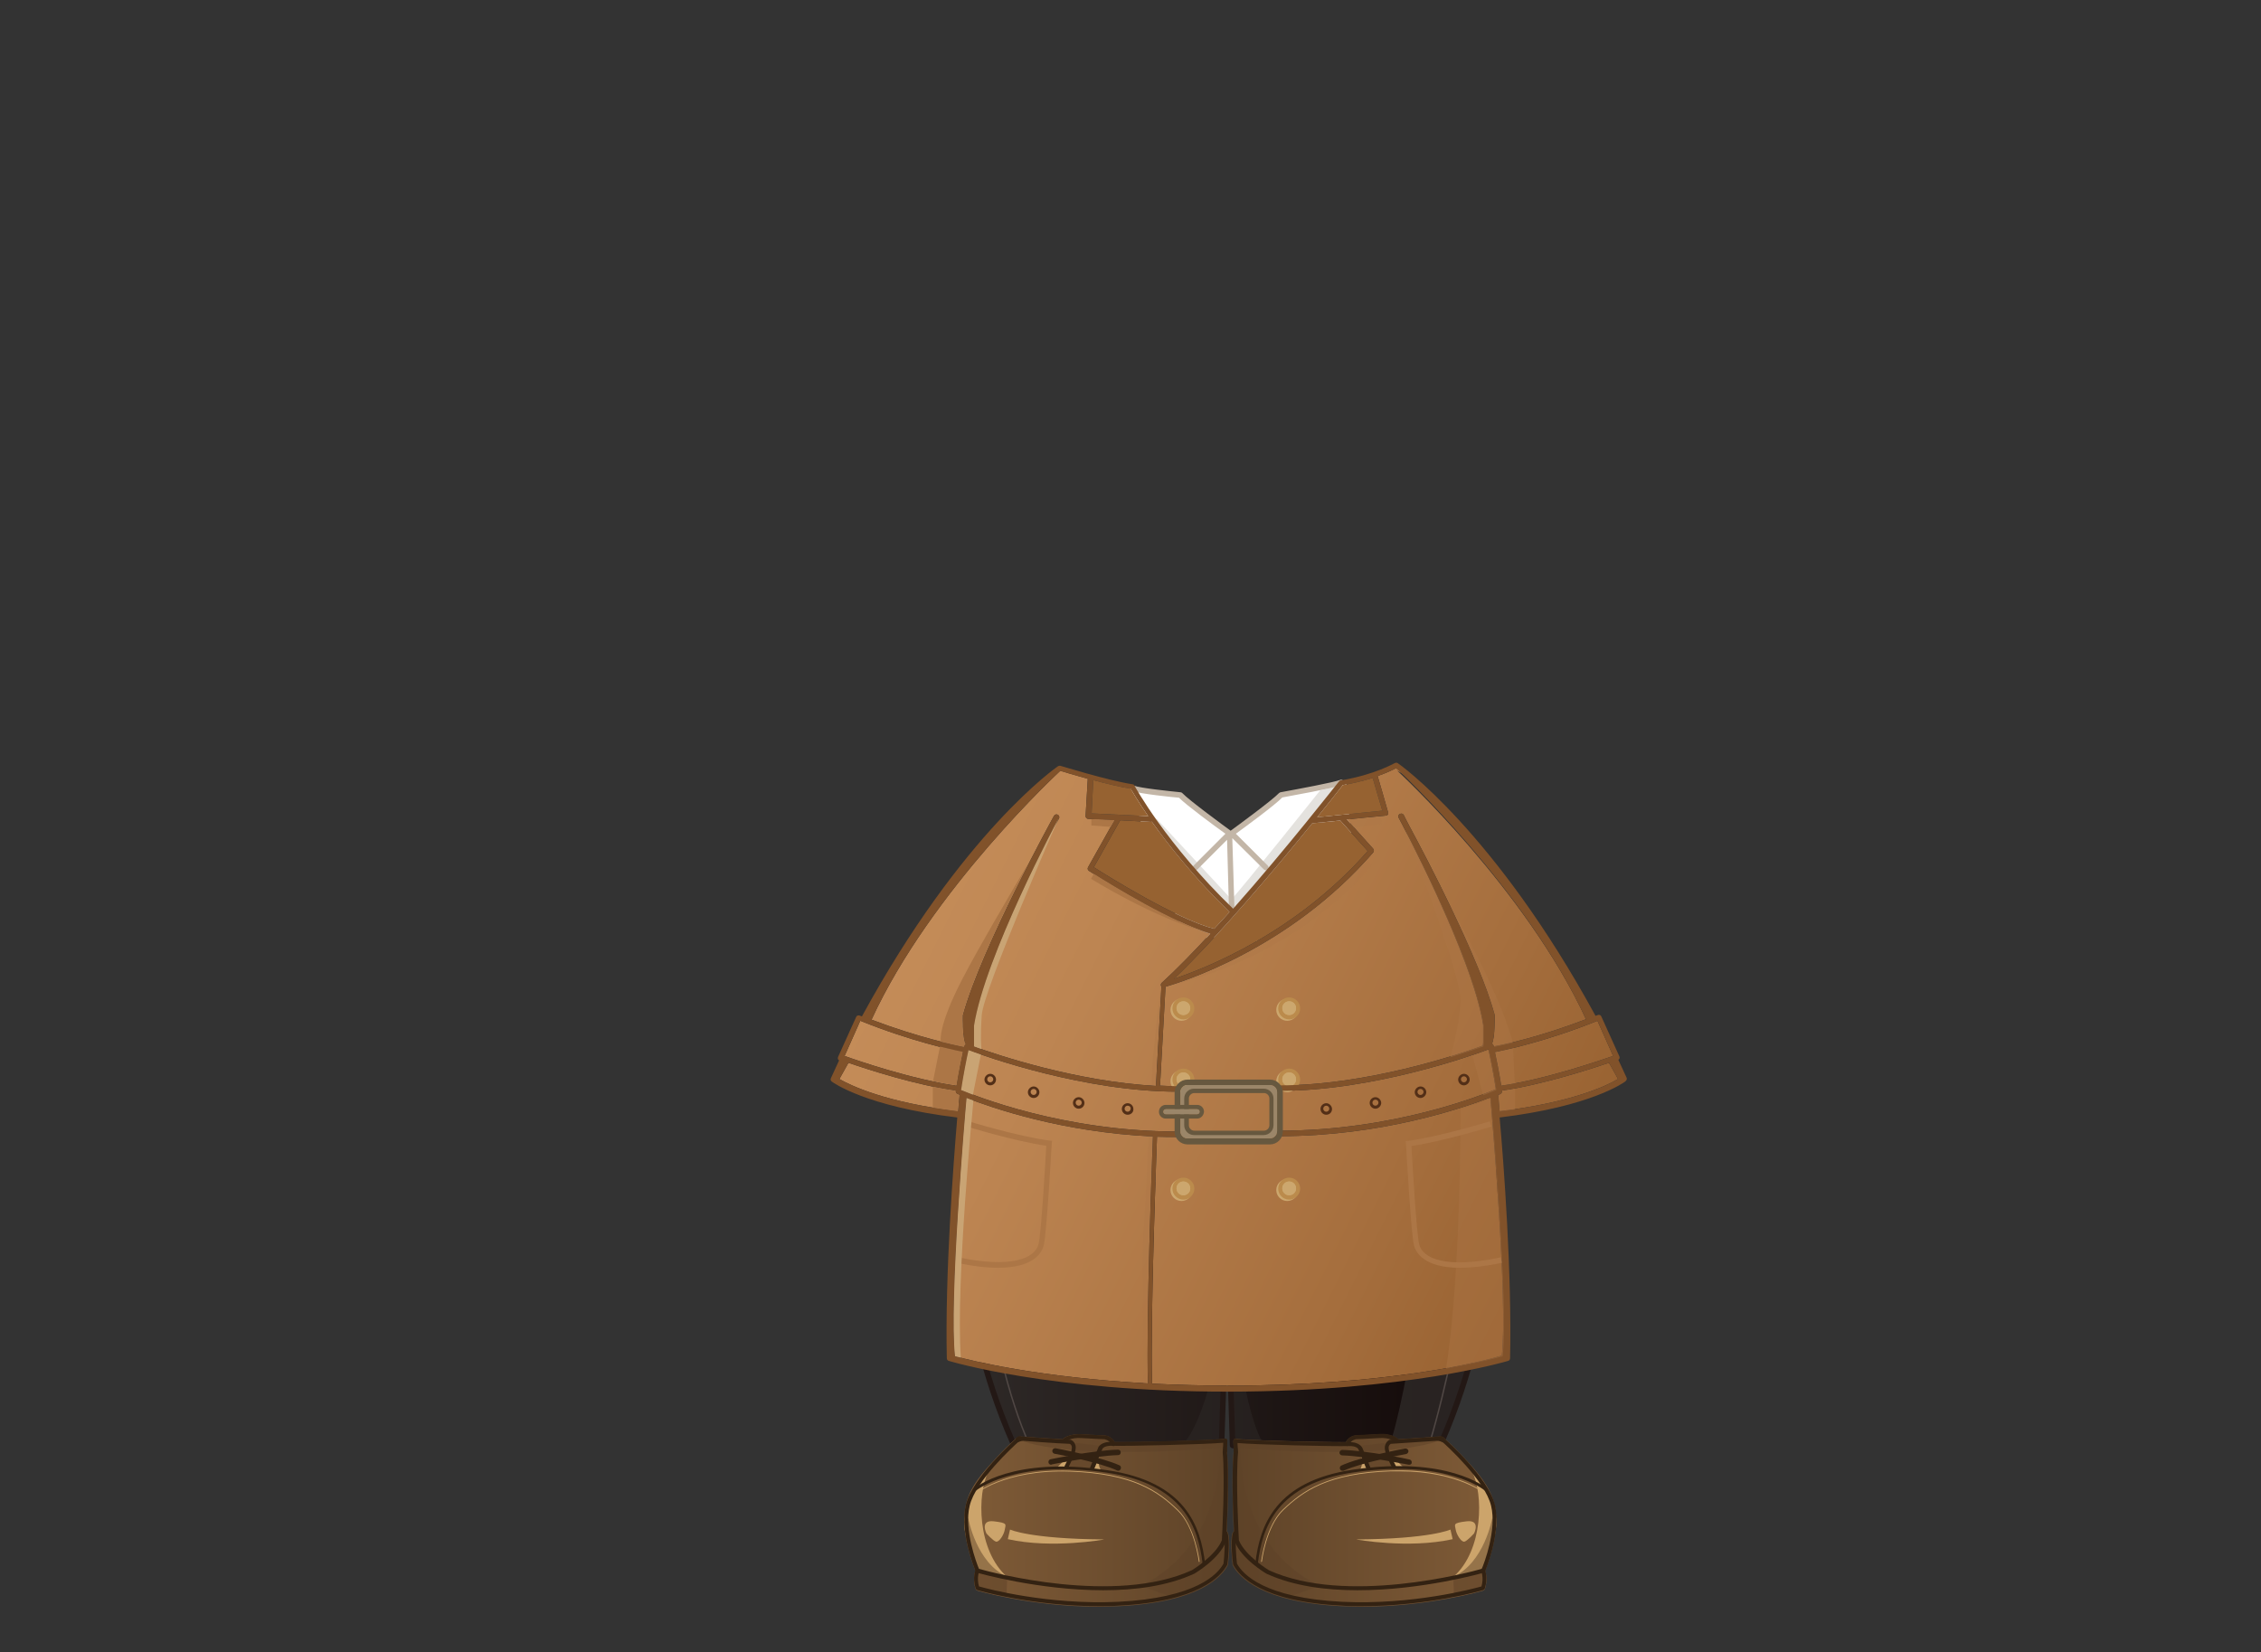 <?xml version="1.0" encoding="utf-8"?>
<!-- Generator: Adobe Illustrator 21.0.0, SVG Export Plug-In . SVG Version: 6.00 Build 0)  -->
<svg version="1.1" id="圖層_1" xmlns="http://www.w3.org/2000/svg" xmlns:xlink="http://www.w3.org/1999/xlink" x="0px" y="0px"
	 viewBox="0 0 822.9 601.4" style="enable-background:new 0 0 822.9 601.4;" xml:space="preserve">
<rect x="0" y="0" width="822.9" height="601.4" fill="#333333" stroke="none"/>
<style type="text/css">
	.st0{fill:url(#SVGID_1_);}
	.st1{fill:#E1BE3F;}
	.st2{fill:#AB6C21;}
	.st3{opacity:0.6;fill:#E1BE3F;enable-background:new    ;}
	.st4{fill:url(#SVGID_2_);}
	.st5{fill:url(#SVGID_3_);}
	.st6{opacity:0.8;fill:#2F2A28;}
	.st7{fill:none;stroke:#504744;stroke-width:0.516;stroke-miterlimit:10;}
	.st8{opacity:0.5;fill:#2F2A28;}
	.st9{fill:#231815;}
	.st10{fill:url(#SVGID_4_);}
	.st11{opacity:0.5;fill:#5E4328;}
	.st12{fill:#CCA46B;}
	.st13{fill:#332212;}
	.st14{fill:url(#SVGID_5_);}
	.st15{fill:#FFFFFF;}
	.st16{fill:#E4E2DE;}
	.st17{fill:#C3B6A7;}
	.st18{fill:url(#SVGID_6_);}
	.st19{fill:#CCA76E;}
	.st20{fill:url(#SVGID_7_);}
	.st21{fill:#966231;}
	.st22{fill:url(#SVGID_8_);}
	.st23{fill:url(#SVGID_9_);}
	.st24{fill:url(#SVGID_10_);}
	.st25{fill:url(#SVGID_11_);}
	.st26{fill:url(#SVGID_12_);}
	.st27{fill:#BB8B4C;}
	.st28{fill:#532F17;}
	.st29{fill:#81522A;}
	.st30{fill:#67583F;}
	.st31{fill:#9B8669;}
	.st32{opacity:0.4;fill:#AC7646;}
	.st33{opacity:0.3;}
	.st34{fill:#AC7646;}
	.st35{opacity:0.3;fill:#AC7646;}
	.st36{opacity:0.4;}
	.st37{fill:#C9A474;}
</style>
<g>
	<g>
		<linearGradient id="SVGID_1_" gradientUnits="userSpaceOnUse" x1="348.901" y1="476.063" x2="544.529" y2="476.063">
			<stop  offset="0" style="stop-color:#2F2A28"/>
			<stop  offset="1" style="stop-color:#110706"/>
		</linearGradient>
		<path class="st0" d="M348.9,423.8c0,0-0.3,64,19.7,101.3c0,0,42.4,6.5,76,0.9l2-59.4l2.4,59.1c0,0,47.4,5.6,75.6-0.7
			c0,0,23-55.3,19.6-98.6l-122.9,4l-30.9-2.1L348.9,423.8z"/>
		<path class="st6" d="M544,426.6l0.4-2c0,0-7.5,0-19.5,0l-2.3,7.4c0,0-10.1,77.8-17.5,95.7c10.4-1,9-0.1,19.6-2.5
			c19.9-42,19.6-98.6,19.6-98.6L544,426.6z"/>
		<path class="st7" d="M538.4,428.6c0,0-4.9,52.5-18.2,97.2"/>
		<path class="st7" d="M355.1,428.6c0,0,2.8,60.4,19.8,97.9"/>
		<path class="st8" d="M427.9,528.3c0,0,13.8-6.2,18.7-65.1c0,0,6.4,59.1,15.1,64.3l-12.7-1.5l-1.8-53.5l-2.5,52.7L427.9,528.3z"/>
		<path class="st8" d="M440.2,443.6l1.8,15.6l5.2,4.6c0,0-4.3-16.8-4-20.2H440.2z"/>
		<path class="st8" d="M453.5,443l-1.8,15.6l-5.2,4.6c0,0,4.3-16.8,4-20.2H453.5z"/>
		<path class="st9" d="M482.6,529.3c-10.4,0-22.1-0.6-34.1-2.1c-0.5-0.1-0.9-0.5-0.9-1l-1-31.7l-1,31.7c0,0.5-0.4,1-0.9,1
			c-40.4,5.3-75.9-0.9-76.3-1c-0.3-0.1-0.6-0.3-0.7-0.6c-22.2-50.4-19.5-98.9-19.5-99.4c0-0.6,0.5-1,1.1-1c0.6,0,1,0.5,0.9,1.1
			c0,0.5-2.6,48.1,19.1,97.8c4.5,0.7,37.3,5.7,74.3,1l2-62c0-0.6,0.5-1,1-1s1,0.5,1,1l2,62c37.1,4.7,69.9-0.2,74.3-1
			c21.7-49.7,19.1-97.4,19.1-97.8c0-0.6,0.4-1.1,0.9-1.1c0.5,0,1,0.4,1.1,1c0,0.5,2.7,49-19.5,99.4c-0.1,0.3-0.4,0.5-0.7,0.6
			C524.5,526.2,507,529.3,482.6,529.3z M524.6,525.1L524.6,525.1L524.6,525.1z"/>
	</g>
	<g>
		<g>
			<linearGradient id="SVGID_2_" gradientUnits="userSpaceOnUse" x1="350.918" y1="553.402" x2="447.386" y2="553.402">
				<stop  offset="0" style="stop-color:#7F5B37"/>
				<stop  offset="1" style="stop-color:#5E4328"/>
			</linearGradient>
			<path class="st4" d="M446.9,557.9c-0.1-0.2-0.2-0.4-0.4-0.4c0.3-6.7,0.9-21.7,0-29.5l0.1-3.5c0-0.2-0.1-0.5-0.3-0.6
				c-0.2-0.1-0.4-0.2-0.7-0.1c-2.2,0.6-32.7,1.4-40,1.2c-1.2-2.2-3.6-2.4-3.7-2.4c0,0-3.5-0.1-8.2-0.4c-4.7-0.3-6.7,1.5-7,1.8
				c-4.9-0.3-13.5-0.9-15.2-1l0,0c-0.1,0-0.2,0-0.3,0c-1,0.1-1.6,0.8-1.6,0.8c-2.5,2.2-4.9,4.6-7.1,7c-4.6,5-9.5,10.2-11,17.1
				c-2.2,9.4,2.7,21.8,3.5,23.9c-0.3,0.9-1,3.3,0.1,6.7c0.1,0.2,0.3,0.4,0.5,0.5c0.2,0.1,20,5.9,44.5,5.9c2.3,0,4.7-0.1,7.1-0.2
				c29.4-1.4,37.5-10.8,39.6-14.8c0-0.1,0.1-0.2,0.1-0.3C447,569.2,448,561,446.9,557.9z"/>
			<path class="st11" d="M446.4,557.5c0.3-6.7,0.9-21.7,0-29.5l0.1-3.5c0-0.2-0.1-0.5-0.3-0.6c-0.2-0.1-0.4-0.2-0.7-0.1
				c-0.1,0-0.3,0.1-0.6,0.1l-0.2,1.7l-0.8-0.7c0,0,3.2,36.6-28.6,52.4l12.3,4.5c13.1-3.5,17.6-9,19.1-11.9c0-0.1,0.1-0.2,0.1-0.3
				c0-0.3,1.1-8.5,0-11.6C446.8,557.7,446.6,557.6,446.4,557.5z"/>
			<path class="st11" d="M445.6,527l0.2-3.3c0,0-0.1,0-0.1,0c-2.2,0.6-32.7,1.4-40,1.2c-1.2-2.2-3.6-2.4-3.7-2.4
				c0,0-3.5-0.1-8.2-0.4c-4.7-0.3-6.7,1.5-7,1.8c-4.9-0.3-13.5-0.9-15.2-1l0,0c-0.1,0-0.2,0-0.3,0h0c0,0,0,0,0,0
				c-0.7,0-1.2,0.4-1.4,0.7l0.1,0C369.9,523.6,381.8,531.9,445.6,527z"/>
			<path class="st12" d="M359.8,535.5c-3.5,3.4-7.5,11.7-8.6,16.1c-1.5,6.6,3.4,15.5,5,20.2l10.4,2.3
				C355.6,564.4,355.5,543.8,359.8,535.5z"/>
			<path class="st12" d="M359,558.2c0,0-2.5-5,2.7-4.4s4.3,1.1,4,3c-0.3,1.9-2.1,4.7-3.2,4.4C361.4,560.9,359,558.2,359,558.2z"/>
			<path class="st12" d="M367.6,556.8c0,0,7.1,3.4,34.3,3.6c0,0-18.9,3.5-35.1-0.1L367.6,556.8z"/>
			<path class="st11" d="M366.6,574c-11.3-5-14.2-21.3-14.2-21.3l-1.2,1l-0.3,0.4c0.2,7.9,3.4,16,4.1,17.6c-0.3,0.9-1,3.3,0.1,6.7
				c0.1,0.2,0.3,0.4,0.5,0.5c0.1,0,4.1,1.2,10.7,2.5L366.6,574z"/>
			<path class="st12" d="M436.4,568.6c-0.1,0-0.1-0.1-0.1-0.1c0-0.1-1.5-12.8-7.8-18.7c-7-6.7-15.9-13.3-39.2-14.1
				c-24-0.8-34.6,8.5-34.7,8.6c-0.1,0.1-0.2,0-0.2,0c-0.1-0.1-0.1-0.2,0-0.2c0.1-0.1,10.8-9.5,34.9-8.7c23.4,0.8,32.3,7.4,39.4,14.2
				c6.3,6,7.9,18.8,7.9,18.9C436.6,568.5,436.5,568.6,436.4,568.6C436.4,568.6,436.4,568.6,436.4,568.6z"/>
			<path class="st12" d="M400.6,527.2c0,0-1.9,6.7,0.5,8.2l-3.6-0.7L400.6,527.2z"/>
			<path class="st12" d="M390.7,526.5l-2.8,7.9h-3.5C384.5,534.5,390.2,529.2,390.7,526.5z"/>
			<polygon class="st11" points="391.7,525.3 400.9,526.3 397.5,534.7 387.9,534.5 			"/>
			<path class="st13" d="M400.1,584.7c-24.5,0-44.3-5.8-44.5-5.9c-0.2-0.1-0.4-0.3-0.5-0.5c-1.3-4.2,0-6.9,0-7
				c0.2-0.4,0.6-0.5,1-0.3c0.4,0.2,0.5,0.6,0.3,1c0,0-1,2.2-0.1,5.5c3.2,0.9,25.2,6.8,50.7,5.6c28.3-1.4,36.2-10,38.3-13.9
				c0.3-2.4,0.8-8.5,0-10.8c-0.1-0.4,0.1-0.8,0.4-1c0.4-0.1,0.8,0.1,1,0.4c1.1,3.1,0.1,11.3,0,11.6c0,0.1,0,0.2-0.1,0.3
				c-2.1,4-10.3,13.4-39.6,14.8C404.8,584.7,402.4,584.7,400.1,584.7z"/>
			<path class="st13" d="M388.1,534.7c-0.1,0-0.2,0-0.3-0.1c-0.4-0.2-0.5-0.6-0.3-1c0.7-1.3,2.5-5,2.6-6.4c0.1-1.1-0.5-1.5-0.8-1.6
				c-3.8-0.1-17.5-1.1-18.1-1.2c-0.4,0-0.7-0.4-0.7-0.8c0-0.4,0.4-0.7,0.8-0.7c0.1,0,14.7,1.1,18.2,1.2c0.1,0,0.2,0,0.2,0
				c0.7,0.3,2,1.3,1.8,3.2c-0.1,2-2.5,6.5-2.7,7C388.6,534.6,388.3,534.7,388.1,534.7z"/>
			<path class="st13" d="M397.5,535.2c-0.1,0-0.2,0-0.3-0.1c-0.4-0.2-0.6-0.6-0.4-1l2.9-7.1c0-0.1,0.9-2.3,5.1-2.1
				c5.2,0.2,38.6-0.6,40.9-1.2c0.2-0.1,0.5,0,0.7,0.1c0.2,0.1,0.3,0.4,0.3,0.6l-0.1,3.9c0,0.4-0.3,0.7-0.8,0.7
				c-0.4,0-0.7-0.4-0.7-0.8l0.1-3c-6.2,0.6-36.2,1.3-40.4,1.1c-3-0.1-3.6,1.1-3.6,1.2l-2.9,7.1C398.1,535,397.8,535.2,397.5,535.2z"
				/>
			<path class="st13" d="M438.2,569.6c-0.2,0-0.5-0.2-0.5-0.4c-1.6-13.2-7-29-34.8-33.1c-33.9-5-47.6,6.5-47.8,6.6
				c-0.2,0.2-0.5,0.2-0.7,0c-0.2-0.2-0.2-0.5,0-0.7c0.6-0.5,14.2-12,48.6-6.8c28.5,4.2,34,20.4,35.6,34
				C438.7,569.3,438.5,569.6,438.2,569.6C438.2,569.6,438.2,569.6,438.2,569.6z"/>
			<path class="st13" d="M446.3,526.4c-0.1-0.4-0.4-0.7-0.9-0.6l-0.4,2.9c0.9,9.8-0.2,30.2-0.3,32c-2.3,5.7-10.9,10.9-10.9,10.9
				c-28,12.8-73.1,0.8-77.5-0.5c-0.9-2.1-5.5-14.2-3.4-22.9c2.1-9.2,16.3-22,17.6-23.2c0.4-0.2,0.8-0.3,1.2-0.4l0.3-1l-2.1,0.1
				c-0.1,0-0.2,0.1-0.2,0.1c-0.6,0.6-15.8,14.1-18.2,24.1c-2.3,10,3.4,23.6,3.6,24.2c0.1,0.2,0.3,0.4,0.5,0.4
				c0.3,0.1,22.4,6.4,45.9,6.4c11.5,0,23.3-1.5,33.1-6c0.4-0.2,9.3-5.5,11.6-11.8c0-0.1,0-0.1,0-0.2
				C446.3,559.8,447.7,535.4,446.3,526.4z"/>
			<path class="st13" d="M369.6,523.7c0,0,0.6-0.9,1.8-0.9l1.2,0.9l-0.2,0.7c0,0-1.3,0-2.6,1l0-1L369.6,523.7z"/>
			<path class="st13" d="M405.2,526.4c-0.3,0-0.6-0.2-0.7-0.5c-0.8-1.8-2.6-2-2.6-2l0,0c0,0-3.5-0.1-8.2-0.4
				c-4.3-0.3-5.8,1.3-5.8,1.4c-0.3,0.3-0.7,0.3-1.1,0.1c-0.3-0.3-0.3-0.7-0.1-1c0.1-0.1,2-2.2,7.1-1.9c4.7,0.3,8.2,0.4,8.2,0.4
				c0.1,0,2.8,0.2,3.9,2.9c0.2,0.4,0,0.8-0.4,1C405.4,526.4,405.3,526.4,405.2,526.4z"/>
			<path class="st13" d="M407,535.4c-0.1,0-0.3,0-0.4-0.1c-6.4-3-22.6-6.1-22.8-6.1c-0.5-0.1-0.9-0.6-0.8-1.2
				c0.1-0.5,0.6-0.9,1.2-0.8c0.7,0.1,16.6,3.2,23.2,6.2c0.5,0.2,0.7,0.8,0.5,1.3C407.7,535.2,407.3,535.4,407,535.4z"/>
			<path class="st13" d="M382.6,533.2c-0.5,0-0.9-0.3-1-0.8c-0.1-0.5,0.2-1.1,0.8-1.2c0.6-0.1,15.2-3.2,24.5-3.5c0,0,0,0,0,0
				c0.5,0,1,0.4,1,1c0,0.6-0.4,1-1,1c-9.1,0.3-24,3.4-24.2,3.4C382.7,533.2,382.7,533.2,382.6,533.2z"/>
		</g>
		<g>
			
				<linearGradient id="SVGID_3_" gradientUnits="userSpaceOnUse" x1="1864.505" y1="553.402" x2="1960.973" y2="553.402" gradientTransform="matrix(-1 0 0 1 2409.102 0)">
				<stop  offset="0" style="stop-color:#7F5B37"/>
				<stop  offset="1" style="stop-color:#5E4328"/>
			</linearGradient>
			<path class="st5" d="M448.6,569.6c0,0.1,0,0.2,0.1,0.3c2.1,4,10.3,13.4,39.6,14.8c2.4,0.1,4.8,0.2,7.1,0.2
				c24.5,0,44.3-5.8,44.5-5.9c0.2-0.1,0.4-0.3,0.5-0.5c1.1-3.4,0.4-5.8,0.1-6.7c0.9-2.1,5.7-14.5,3.5-23.9
				c-1.6-6.8-6.4-12.1-11-17.1c-2.3-2.4-4.6-4.8-7.1-7c0,0-0.5-0.8-1.6-0.8c-0.1,0-0.2,0-0.3,0l0,0c-1.7,0.1-10.3,0.7-15.2,1
				c-0.3-0.4-2.3-2.1-7-1.8c-4.7,0.3-8.2,0.4-8.2,0.4c-0.1,0-2.5,0.2-3.7,2.4c-7.3,0.1-37.9-0.7-40-1.2c-0.2-0.1-0.5,0-0.7,0.1
				c-0.2,0.1-0.3,0.4-0.3,0.6l0.1,3.5c-0.8,7.8-0.3,22.8,0,29.5c-0.2,0.1-0.3,0.2-0.4,0.4C447.5,561,448.6,569.2,448.6,569.6z"/>
			<path class="st11" d="M449.1,557.5c-0.3-6.7-0.9-21.7,0-29.5l-0.1-3.5c0-0.2,0.1-0.5,0.3-0.6c0.2-0.1,0.4-0.2,0.7-0.1
				c0.1,0,0.3,0.1,0.6,0.1l0.2,1.7l0.8-0.7c0,0-3.2,36.6,28.6,52.4l-12.3,4.5c-13.1-3.5-17.6-9-19.1-11.9c0-0.1-0.1-0.2-0.1-0.3
				c0-0.3-1.1-8.5,0-11.6C448.7,557.7,448.9,557.6,449.1,557.5z"/>
			<path class="st11" d="M449.9,527l-0.2-3.3c0,0,0.1,0,0.1,0c2.2,0.6,32.7,1.4,40,1.2c1.2-2.2,3.6-2.4,3.7-2.4c0,0,3.5-0.1,8.2-0.4
				c4.7-0.3,6.7,1.5,7,1.8c4.9-0.3,13.5-0.9,15.2-1l0,0c0.1,0,0.2,0,0.3,0h0c0,0,0,0,0,0c0.7,0,1.2,0.4,1.4,0.7l-0.1,0
				C525.7,523.6,513.7,531.9,449.9,527z"/>
			<path class="st12" d="M535.7,535.5c3.5,3.4,7.5,11.7,8.6,16.1c1.5,6.6-3.4,15.5-5,20.2l-10.4,2.3
				C539.9,564.4,540,543.8,535.7,535.5z"/>
			<path class="st12" d="M536.5,558.2c0,0,2.5-5-2.7-4.4s-4.3,1.1-4,3c0.3,1.9,2.1,4.7,3.2,4.4C534.1,560.9,536.5,558.2,536.5,558.2
				z"/>
			<path class="st12" d="M527.9,556.8c0,0-7.1,3.4-34.3,3.6c0,0,18.9,3.5,35.1-0.1L527.9,556.8z"/>
			<path class="st11" d="M528.9,574c11.3-5,14.2-21.3,14.2-21.3l1.2,1l0.3,0.4c-0.2,7.9-3.4,16-4.1,17.6c0.3,0.9,1,3.3-0.1,6.7
				c-0.1,0.2-0.3,0.4-0.5,0.5c-0.1,0-4.1,1.2-10.7,2.5L528.9,574z"/>
			<path class="st12" d="M459.1,568.6C459.1,568.6,459.1,568.6,459.1,568.6c-0.1,0-0.2-0.1-0.1-0.2c0-0.1,1.6-12.9,7.9-18.9
				c7.1-6.7,16-13.4,39.4-14.2c24.1-0.8,34.8,8.6,34.9,8.7c0.1,0.1,0.1,0.2,0,0.2c-0.1,0.1-0.2,0.1-0.2,0c-0.1-0.1-9.9-8.6-31.8-8.6
				c-0.9,0-1.9,0-2.9,0c-23.3,0.8-32.1,7.4-39.2,14.1c-6.3,6-7.8,18.6-7.8,18.7C459.2,568.5,459.2,568.6,459.1,568.6z"/>
			<path class="st12" d="M495,527.2c0,0,1.9,6.7-0.5,8.2l3.6-0.7L495,527.2z"/>
			<path class="st12" d="M504.8,526.5l2.8,7.9h3.5C511.1,534.5,505.3,529.2,504.8,526.5z"/>
			<polygon class="st11" points="503.9,525.3 494.6,526.3 498,534.7 507.6,534.5 			"/>
			<path class="st13" d="M495.4,584.7c24.5,0,44.3-5.8,44.5-5.9c0.2-0.1,0.4-0.3,0.5-0.5c1.3-4.2,0-6.9,0-7c-0.2-0.4-0.6-0.5-1-0.3
				c-0.4,0.2-0.5,0.6-0.3,1c0,0,1,2.2,0.1,5.5c-3.2,0.9-25.2,6.8-50.7,5.6c-28.3-1.4-36.2-10-38.3-13.9c-0.3-2.4-0.8-8.5,0-10.8
				c0.1-0.4-0.1-0.8-0.4-1c-0.4-0.1-0.8,0.1-1,0.4c-1.1,3.1-0.1,11.3,0,11.6c0,0.1,0,0.2,0.1,0.3c2.1,4,10.3,13.4,39.6,14.8
				C490.7,584.7,493.1,584.7,495.4,584.7z"/>
			<path class="st13" d="M507.4,534.7c-0.3,0-0.5-0.1-0.7-0.4c-0.3-0.5-2.6-5-2.7-7c-0.1-1.9,1.1-2.9,1.8-3.2c0.1,0,0.2,0,0.2,0
				c3.5-0.1,18.1-1.2,18.2-1.2c0.4,0,0.8,0.3,0.8,0.7c0,0.4-0.3,0.8-0.7,0.8c-0.6,0-14.4,1-18.1,1.2c-0.2,0.1-0.9,0.6-0.8,1.6
				c0.1,1.4,1.9,5.1,2.6,6.4c0.2,0.4,0,0.8-0.3,1C507.7,534.7,507.6,534.7,507.4,534.7z"/>
			<path class="st13" d="M498,535.2c-0.3,0-0.6-0.2-0.7-0.5l-2.9-7.1c0-0.1-0.6-1.3-3.6-1.2c-4.2,0.2-34.1-0.5-40.4-1.1l0.1,3
				c0,0.4-0.3,0.8-0.7,0.8c-0.4,0-0.8-0.3-0.8-0.7l-0.1-3.9c0-0.2,0.1-0.5,0.3-0.6c0.2-0.1,0.4-0.2,0.7-0.1
				c2.3,0.6,35.7,1.4,40.9,1.2c4.2-0.2,5,2.1,5.1,2.2l2.9,7.1c0.2,0.4,0,0.8-0.4,1C498.2,535.2,498.1,535.2,498,535.2z"/>
			<path class="st13" d="M457.4,569.6C457.3,569.6,457.3,569.6,457.4,569.6c-0.3,0-0.5-0.3-0.5-0.6c1.6-13.6,7.2-29.8,35.6-34
				c34.3-5.1,48,6.4,48.6,6.8c0.2,0.2,0.2,0.5,0,0.7c-0.2,0.2-0.5,0.2-0.7,0.1c-0.1-0.1-13.9-11.6-47.8-6.6
				c-27.8,4.1-33.2,19.9-34.8,33.1C457.8,569.4,457.6,569.6,457.4,569.6z"/>
			<path class="st13" d="M449.3,526.4c0.1-0.4,0.4-0.7,0.9-0.6l0.4,2.9c-0.9,9.8,0.2,30.2,0.3,32c2.3,5.7,10.9,10.9,10.9,10.9
				c28,12.8,73.1,0.8,77.5-0.5c0.9-2.1,5.5-14.2,3.4-22.9c-2.1-9.2-16.3-22-17.6-23.2c-0.4-0.2-0.8-0.3-1.2-0.4l-0.3-1l2.1,0.1
				c0.1,0,0.2,0.1,0.2,0.1c0.6,0.6,15.8,14.1,18.2,24.1c2.3,10-3.4,23.6-3.6,24.2c-0.1,0.2-0.3,0.4-0.5,0.4
				c-0.3,0.1-22.4,6.4-45.9,6.4c-11.5,0-23.3-1.5-33.1-6c-0.4-0.2-9.3-5.5-11.6-11.8c0-0.1,0-0.1,0-0.2
				C449.2,559.8,447.8,535.4,449.3,526.4z"/>
			<path class="st13" d="M525.9,523.7c0,0-0.6-0.9-1.8-0.9l-1.2,0.9l0.2,0.7c0,0,1.3,0,2.6,1l0-1L525.9,523.7z"/>
			<path class="st13" d="M490.4,526.4c-0.1,0-0.2,0-0.3-0.1c-0.4-0.2-0.6-0.6-0.4-1c1.1-2.7,3.8-2.9,3.9-2.9c0.1,0,3.5-0.1,8.2-0.4
				c5.1-0.4,7,1.8,7.1,1.9c0.3,0.3,0.2,0.8-0.1,1.1c-0.3,0.3-0.8,0.2-1.1-0.1c0,0-1.6-1.7-5.8-1.4c-4.7,0.3-8.2,0.4-8.3,0.4
				c0,0-1.8,0.2-2.6,2C490.9,526.3,490.7,526.4,490.4,526.4z"/>
			<path class="st13" d="M488.6,535.4c-0.4,0-0.7-0.2-0.9-0.6c-0.2-0.5,0-1.1,0.5-1.3c6.6-3.1,22.6-6.1,23.2-6.2
				c0.5-0.1,1.1,0.3,1.2,0.8c0.1,0.5-0.3,1.1-0.8,1.2c-0.2,0-16.4,3.1-22.8,6.1C488.8,535.4,488.7,535.4,488.6,535.4z"/>
			<path class="st13" d="M512.9,533.2c-0.1,0-0.1,0-0.2,0c-0.2,0-15.1-3.1-24.2-3.4c-0.6,0-1-0.5-1-1c0-0.5,0.5-1,1-1c0,0,0,0,0,0
				c9.3,0.3,23.9,3.3,24.5,3.5c0.5,0.1,0.9,0.6,0.8,1.2C513.8,532.9,513.4,533.2,512.9,533.2z"/>
		</g>
	</g>
	<polygon class="st15" points="411.5,287.2 429.6,289.4 447.6,304.2 466.7,289.4 490,284.9 492.1,306.8 457.2,342.6 436.1,340.2 
		421.2,319 	"/>
	<path class="st16" d="M480.5,287.7c0,0-28.1,35.2-32.3,39.7l-27.4-29.5l5.1,26.1c0,0,0.4,21.8,18.9,16.7c18.4-5.1,17-4.5,17-4.5
		l26.7-50.3L480.5,287.7z"/>
	<path class="st17" d="M489.1,284.5c-0.2-0.5-0.8-0.8-1.3-0.6c-2.3,0.9-15.2,3.3-21.7,4.5c-0.2,0-0.4,0.2-0.6,0.3
		c-2.3,2.5-15.8,12.4-17.6,13.7c-1.8-1.3-15.3-11.2-17.6-13.7c-0.2-0.2-0.4-0.3-0.7-0.3c-3.9-0.4-14.6-1.5-16.9-2.4
		c-0.5-0.2-1.1,0.1-1.3,0.6c-0.2,0.5,0.1,1.1,0.6,1.3c2.9,1.1,14.8,2.3,17.1,2.5c2.8,2.8,13.5,10.7,16.9,13.1l-11.6,11.6
		c-0.4,0.4-0.4,1,0,1.4c0.2,0.2,0.5,0.3,0.7,0.3c0.3,0,0.5-0.1,0.7-0.3l10.8-10.8l0.7,25.7c0,0.5,0.5,1,1,1c0,0,0,0,0,0
		c0.6,0,1-0.5,1-1l-0.8-26.3l11.5,11.4c0.2,0.2,0.5,0.3,0.7,0.3c0.3,0,0.5-0.1,0.7-0.3c0.4-0.4,0.4-1,0-1.4l-11.6-11.6
		c3.3-2.4,14.2-10.4,16.9-13.2c2.6-0.5,18.8-3.4,21.7-4.5C489,285.6,489.3,285.1,489.1,284.5z"/>
	<linearGradient id="SVGID_4_" gradientUnits="userSpaceOnUse" x1="316.536" y1="318.087" x2="565.424" y2="442.532">
		<stop  offset="0" style="stop-color:#C68E5A"/>
		<stop  offset="0.304" style="stop-color:#BD8552"/>
		<stop  offset="0.796" style="stop-color:#A56E3D"/>
		<stop  offset="1" style="stop-color:#996332"/>
	</linearGradient>
	<path class="st10" d="M447.2,504.4c-10,0-19.3-0.3-27.9-0.7c-0.7-22.7,1.5-81.6,1.8-89.9c2.5,0.1,4.9,0.1,7.5,0.1c0.6,0,1-0.4,1-1
		c0-0.6-0.4-1-1-1c-41.6,0-73.7-13-78.7-15.1c0.7-5.3,2.1-11.9,2.7-14.5c6.6,2.5,42.3,15.1,76,15.1c0.6,0,1-0.4,1-1c0-0.6-0.4-1-1-1
		c-2.1,0-4.3-0.1-6.4-0.2l2-36c4.9-1.4,44.9-13.4,75.6-48.9c0.3-0.4,0.3-0.9,0-1.3l-9.6-10.7l14.2-1.4c0.3,0,0.6-0.2,0.7-0.4
		c0.2-0.2,0.2-0.5,0.1-0.8c-0.6-2.3-3-10.4-3.8-13.2c3.4-1.2,5.7-2.3,6.7-2.9c0.7,0.5,1.9,1.5,3.8,3c-1.1-0.8-2.3-1.5-3.4-2.1
		c0,0,47,43.3,68.7,90.5h0.1c-16.9,6.5-30.1,9.3-33.6,9.9c0-0.1-0.1-0.2-0.1-0.3c-0.1-0.3-0.3-0.5-0.5-0.7c0,0,0,0-0.1,0
		c1.2-2.3,1-10.5,1-10.5c-5.6-20.5-24.5-56.5-31-68.6c-1.3-2.5-2.1-4-2.1-4.1c-0.3-0.5-0.9-0.7-1.4-0.4c0,0,0,0,0,0l-0.1,0
		c0,0,0,0,0,0c-0.4,0.3-0.6,0.8-0.4,1.3c0.3,0.5,26.8,50.1,30.8,75.5v6.4l-0.1,1.1l0.1,0v0c-9,3.3-42.4,14.5-74.1,14.5
		c-0.6,0-1,0.4-1,1c0,0.6,0.4,1,1,1c33.8,0,69.4-12.6,76-15.1c0.6,2.6,1.9,9.2,2.7,14.5c-5,2.1-37.1,15.1-78.7,15.1
		c-0.6,0-1,0.4-1,1c0,0.6,0.4,1,1,1c37.2,0,66.9-10.3,76.7-14.1c0.6,6.6,6.4,74.6,4.2,93.9h0.1C539.3,495.8,504.4,504.4,447.2,504.4
		z"/>
	<g>
		<circle class="st19" cx="430" cy="367.6" r="4"/>
		<circle class="st19" cx="468.5" cy="367.6" r="4"/>
		<circle class="st19" cx="430" cy="393.6" r="4"/>
		<circle class="st19" cx="468.5" cy="393.6" r="4"/>
		<circle class="st19" cx="430" cy="433.2" r="4"/>
		<circle class="st19" cx="468.5" cy="433.2" r="4"/>
	</g>
	<linearGradient id="SVGID_5_" gradientUnits="userSpaceOnUse" x1="339.9" y1="271.36" x2="588.789" y2="395.805">
		<stop  offset="0" style="stop-color:#C68E5A"/>
		<stop  offset="0.304" style="stop-color:#BD8552"/>
		<stop  offset="0.796" style="stop-color:#A56E3D"/>
		<stop  offset="1" style="stop-color:#996332"/>
	</linearGradient>
	<path class="st14" d="M581.4,371.6l5.7,12.8c-4.7,1.6-24.5,8.5-40.7,10.8c-0.7-4.5-1.7-9.4-2.3-12.2
		C548,382.2,562.8,379.1,581.4,371.6z"/>
	<path class="st21" d="M477.6,299.7l10.2-1l10,11.1c-26.2,29.9-59.1,42.7-70.5,46.5C443.6,340.7,464.8,315.5,477.6,299.7z"/>
	<path class="st21" d="M418.9,299.2c0.1,0,0.2,0,0.3-0.1c6,8.4,15.3,20.3,28.3,32.9c-1.9,2.1-3.7,4.1-5.6,6.1
		c-13.7-3.5-39.1-19.4-43.8-22.4l9.6-17.1c0,0,0,0,0,0L418.9,299.2C418.9,299.2,418.9,299.2,418.9,299.2z"/>
	<linearGradient id="SVGID_6_" gradientUnits="userSpaceOnUse" x1="320.865" y1="309.43" x2="569.754" y2="433.874">
		<stop  offset="0" style="stop-color:#C68E5A"/>
		<stop  offset="0.304" style="stop-color:#BD8552"/>
		<stop  offset="0.796" style="stop-color:#A56E3D"/>
		<stop  offset="1" style="stop-color:#996332"/>
	</linearGradient>
	<path class="st18" d="M385.9,280.6c1.3,0.4,5.3,1.6,10,2.9l-0.8,13.6c0,0.3,0.1,0.5,0.3,0.7c0.2,0.2,0.4,0.3,0.7,0.3l9.5,0.5
		l-9.6,17.1c-0.3,0.5-0.1,1,0.3,1.3c1.2,0.8,28.6,18.4,44.2,22.9c-6.2,6.7-12.3,13-17.7,17.9c-0.3,0.3-0.4,0.8-0.2,1.2
		c0,0,0,0,0.1,0.1l-2,36.2c-29.1-1.6-57.8-11.3-66.1-14.3v-7.5c3.9-25.5,30.5-75.1,30.8-75.5c0.3-0.5,0.1-1.1-0.4-1.4
		c-0.5-0.3-1.1-0.1-1.4,0.4c0,0-26.4,47.8-33.2,72.6c0,0-0.2,8.3,1,10.5c-0.3,0.1-0.4,0.4-0.5,0.7c0,0,0,0.1-0.1,0.3
		c-3.5-0.7-16.7-3.5-33.6-9.9C338.9,323.9,385.9,280.6,385.9,280.6z"/>
	<linearGradient id="SVGID_7_" gradientUnits="userSpaceOnUse" x1="292.773" y1="365.614" x2="541.662" y2="490.058">
		<stop  offset="0" style="stop-color:#C68E5A"/>
		<stop  offset="0.304" style="stop-color:#BD8552"/>
		<stop  offset="0.796" style="stop-color:#A56E3D"/>
		<stop  offset="1" style="stop-color:#996332"/>
	</linearGradient>
	<path class="st20" d="M313.1,371.6c18.6,7.5,33.3,10.6,37.3,11.4c-0.6,2.8-1.6,7.7-2.3,12.2c-16.2-2.3-36-9.1-40.7-10.8
		L313.1,371.6z"/>
	<linearGradient id="SVGID_8_" gradientUnits="userSpaceOnUse" x1="287.793" y1="375.574" x2="536.681" y2="500.019">
		<stop  offset="0" style="stop-color:#C68E5A"/>
		<stop  offset="0.304" style="stop-color:#BD8552"/>
		<stop  offset="0.796" style="stop-color:#A56E3D"/>
		<stop  offset="1" style="stop-color:#996332"/>
	</linearGradient>
	<path class="st22" d="M305.5,392.8l3.3-5.9c7,2.4,24.4,8.1,39,10.1c0,0.1,0,0.1,0,0.2c-0.1,0.4,0.2,0.9,0.6,1c0,0,0.3,0.1,0.8,0.4
		c0,0.3-0.2,2.4-0.5,5.9C322.6,401.4,309.7,395.2,305.5,392.8z"/>
	<linearGradient id="SVGID_9_" gradientUnits="userSpaceOnUse" x1="275.695" y1="399.771" x2="524.584" y2="524.216">
		<stop  offset="0" style="stop-color:#C68E5A"/>
		<stop  offset="0.304" style="stop-color:#BD8552"/>
		<stop  offset="0.796" style="stop-color:#A56E3D"/>
		<stop  offset="1" style="stop-color:#996332"/>
	</linearGradient>
	<path class="st23" d="M347.6,493.7L347.6,493.7c-2.2-19.4,3.6-87.5,4.2-94c9,3.5,34.7,12.5,67.8,14c-0.3,8.3-2.5,67.1-1.8,89.9
		C378.1,501.4,353.8,495.4,347.6,493.7z"/>
	<linearGradient id="SVGID_10_" gradientUnits="userSpaceOnUse" x1="335.299" y1="280.562" x2="584.188" y2="405.006">
		<stop  offset="0" style="stop-color:#C68E5A"/>
		<stop  offset="0.304" style="stop-color:#BD8552"/>
		<stop  offset="0.796" style="stop-color:#A56E3D"/>
		<stop  offset="1" style="stop-color:#996332"/>
	</linearGradient>
	<path class="st24" d="M545.8,404.5c-0.3-3.5-0.5-5.6-0.5-5.9c0.5-0.2,0.8-0.3,0.8-0.4c0.4-0.2,0.6-0.6,0.6-1c0-0.1,0-0.1,0-0.2
		c14.5-2.1,31.8-7.7,38.9-10.1l3.3,5.9C584.7,395.3,571.8,401.4,545.8,404.5z"/>
	<path class="st27" d="M430.7,371.1c-2.2,0-4-1.8-4-4s1.8-4,4-4c2.2,0,4,1.8,4,4S432.9,371.1,430.7,371.1z M430.7,364.5
		c-1.4,0-2.5,1.1-2.5,2.5s1.1,2.5,2.5,2.5s2.5-1.1,2.5-2.5S432.1,364.5,430.7,364.5z"/>
	<path class="st27" d="M469.2,371.1c-2.2,0-4-1.8-4-4s1.8-4,4-4c2.2,0,4,1.8,4,4S471.4,371.1,469.2,371.1z M469.2,364.5
		c-1.4,0-2.5,1.1-2.5,2.5s1.1,2.5,2.5,2.5s2.5-1.1,2.5-2.5S470.6,364.5,469.2,364.5z"/>
	<path class="st27" d="M430.7,397c-2.2,0-4-1.8-4-4s1.8-4,4-4c2.2,0,4,1.8,4,4S432.9,397,430.7,397z M430.7,390.4
		c-1.4,0-2.5,1.1-2.5,2.5c0,1.4,1.1,2.5,2.5,2.5s2.5-1.1,2.5-2.5C433.2,391.5,432.1,390.4,430.7,390.4z"/>
	<path class="st27" d="M469.2,397c-2.2,0-4-1.8-4-4s1.8-4,4-4c2.2,0,4,1.8,4,4S471.4,397,469.2,397z M469.2,390.4
		c-1.4,0-2.5,1.1-2.5,2.5c0,1.4,1.1,2.5,2.5,2.5s2.5-1.1,2.5-2.5C471.7,391.5,470.6,390.4,469.2,390.4z"/>
	<path class="st27" d="M430.7,436.7c-2.2,0-4-1.8-4-4c0-2.2,1.8-4,4-4c2.2,0,4,1.8,4,4C434.7,434.8,432.9,436.7,430.7,436.7z
		 M430.7,430.1c-1.4,0-2.5,1.1-2.5,2.5s1.1,2.5,2.5,2.5s2.5-1.1,2.5-2.5S432.1,430.1,430.7,430.1z"/>
	<path class="st27" d="M469.2,436.7c-2.2,0-4-1.8-4-4c0-2.2,1.8-4,4-4c2.2,0,4,1.8,4,4C473.2,434.8,471.4,436.7,469.2,436.7z
		 M469.2,430.1c-1.4,0-2.5,1.1-2.5,2.5s1.1,2.5,2.5,2.5s2.5-1.1,2.5-2.5S470.6,430.1,469.2,430.1z"/>
	<circle class="st19" cx="430.7" cy="367" r="2.5"/>
	<circle class="st19" cx="469.2" cy="367" r="2.5"/>
	<circle class="st19" cx="430.7" cy="392.9" r="2.5"/>
	<circle class="st19" cx="469.2" cy="392.9" r="2.5"/>
	<circle class="st19" cx="430.7" cy="432.6" r="2.5"/>
	<circle class="st19" cx="469.2" cy="432.6" r="2.5"/>
	<path class="st28" d="M360.4,395.1c-1.2,0-2.1-1-2.1-2.1s1-2.1,2.1-2.1c1.2,0,2.1,1,2.1,2.1S361.6,395.1,360.4,395.1z M360.4,391.8
		c-0.6,0-1.1,0.5-1.1,1.1c0,0.6,0.5,1.1,1.1,1.1c0.6,0,1.1-0.5,1.1-1.1C361.5,392.3,361,391.8,360.4,391.8z"/>
	<path class="st28" d="M376.2,399.7c-1.2,0-2.1-1-2.1-2.1s1-2.1,2.1-2.1s2.1,1,2.1,2.1S377.4,399.7,376.2,399.7z M376.2,396.4
		c-0.6,0-1.1,0.5-1.1,1.1c0,0.6,0.5,1.1,1.1,1.1s1.1-0.5,1.1-1.1C377.3,396.9,376.8,396.4,376.2,396.4z"/>
	<path class="st28" d="M392.6,403.6c-1.2,0-2.1-1-2.1-2.1c0-1.2,1-2.1,2.1-2.1s2.1,1,2.1,2.1C394.7,402.6,393.8,403.6,392.6,403.6z
		 M392.6,400.3c-0.6,0-1.1,0.5-1.1,1.1c0,0.6,0.5,1.1,1.1,1.1c0.6,0,1.1-0.5,1.1-1.1C393.7,400.8,393.2,400.3,392.6,400.3z"/>
	<path class="st28" d="M410.4,405.8c-1.2,0-2.1-1-2.1-2.1c0-1.2,1-2.1,2.1-2.1c1.2,0,2.1,1,2.1,2.1
		C412.6,404.9,411.6,405.8,410.4,405.8z M410.4,402.5c-0.6,0-1.1,0.5-1.1,1.1c0,0.6,0.5,1.1,1.1,1.1c0.6,0,1.1-0.5,1.1-1.1
		C411.6,403,411.1,402.5,410.4,402.5z"/>
	<path class="st28" d="M532.8,395.1c-1.2,0-2.1-1-2.1-2.1s1-2.1,2.1-2.1c1.2,0,2.1,1,2.1,2.1S533.9,395.1,532.8,395.1z M532.8,391.8
		c-0.6,0-1.1,0.5-1.1,1.1c0,0.6,0.5,1.1,1.1,1.1c0.6,0,1.1-0.5,1.1-1.1C533.9,392.3,533.4,391.8,532.8,391.8z"/>
	<path class="st28" d="M517,399.7c-1.2,0-2.1-1-2.1-2.1s1-2.1,2.1-2.1c1.2,0,2.1,1,2.1,2.1S518.1,399.7,517,399.7z M517,396.4
		c-0.6,0-1.1,0.5-1.1,1.1c0,0.6,0.5,1.1,1.1,1.1s1.1-0.5,1.1-1.1C518.1,396.9,517.6,396.4,517,396.4z"/>
	<path class="st28" d="M500.6,403.6c-1.2,0-2.1-1-2.1-2.1c0-1.2,1-2.1,2.1-2.1s2.1,1,2.1,2.1C502.7,402.6,501.7,403.6,500.6,403.6z
		 M500.6,400.3c-0.6,0-1.1,0.5-1.1,1.1c0,0.6,0.5,1.1,1.1,1.1c0.6,0,1.1-0.5,1.1-1.1C501.7,400.8,501.2,400.3,500.6,400.3z"/>
	<path class="st28" d="M482.7,405.8c-1.2,0-2.1-1-2.1-2.1c0-1.2,1-2.1,2.1-2.1s2.1,1,2.1,2.1C484.8,404.9,483.9,405.8,482.7,405.8z
		 M482.7,402.5c-0.6,0-1.1,0.5-1.1,1.1c0,0.6,0.5,1.1,1.1,1.1c0.6,0,1.1-0.5,1.1-1.1C483.8,403,483.3,402.5,482.7,402.5z"/>
	<path class="st29" d="M592,392.3l-3-6.5c0.2-0.1,0.3-0.3,0.4-0.4c0.1-0.3,0.1-0.5,0-0.8l-6.6-14.6c-0.2-0.5-0.8-0.7-1.3-0.5
		c-0.3,0.1-0.5,0.2-0.8,0.3c-36.6-67.2-71.6-91.8-72-92c-0.3-0.2-0.7-0.2-1.1,0c-0.1,0-7.1,4.2-19.7,6.3c-0.2,0-0.5,0.2-0.6,0.4
		c-0.3,0.3-18.8,24.1-38.5,46.3c-24.4-23.6-35.8-44.6-35.9-44.8c-0.1-0.3-0.4-0.5-0.7-0.5c-9.1-1.4-26-6.7-26.2-6.7
		c-0.3-0.1-0.6,0-0.9,0.1c-0.3,0.2-34.8,23.9-71.4,91.1c-0.3-0.1-0.5-0.2-0.8-0.3c-0.5-0.2-1.1,0-1.3,0.5l-6.6,14.6
		c-0.1,0.3-0.1,0.5,0,0.8c0.1,0.2,0.2,0.3,0.4,0.4l-3,6.5c-0.2,0.4-0.1,0.9,0.3,1.2c0.5,0.4,12.5,9.1,45.7,13.1
		c-1.4,16.8-4.5,57.2-3.8,87.7c0,0.4,0.3,0.8,0.7,0.9c0.4,0.1,36.7,11.2,101.4,11.2c0,0,0,0,0,0h0.8c0,0,0,0,0,0
		c64.7-0.1,101-11.1,101.4-11.2c0.4-0.1,0.7-0.5,0.7-0.9c0.7-30.5-2.3-70.9-3.8-87.7c33.2-4,45.2-12.7,45.7-13.1
		C592.1,393.2,592.2,392.7,592,392.3z M581.4,371.6l5.7,12.8c-4.7,1.6-24.5,8.5-40.7,10.8c-0.7-4.5-1.7-9.4-2.3-12.2
		C548,382.2,562.8,379.1,581.4,371.6z M488.7,285.8c4.3-0.7,7.9-1.7,10.9-2.6c0.7,2.5,2.6,8.9,3.5,11.9l-23.7,2.4
		C484.3,291.4,487.8,287,488.7,285.8z M477.6,299.7l10.2-1l10,11.1c-26.2,29.9-59.1,42.7-70.5,46.5
		C443.6,340.7,464.8,315.5,477.6,299.7z M418.9,299.2c0.1,0,0.2,0,0.3-0.1c6,8.4,15.3,20.3,28.3,32.9c-1.9,2.1-3.7,4.1-5.6,6.1
		c-13.7-3.5-39.1-19.4-43.8-22.4l9.6-17.1c0,0,0,0,0,0L418.9,299.2C418.9,299.2,418.9,299.2,418.9,299.2z M397.9,284
		c4.6,1.2,9.7,2.5,13.6,3.1c0.7,1.2,2.8,4.8,6.4,10l-20.6-1L397.9,284z M385.9,280.6c1.3,0.4,5.3,1.6,10,2.9l-0.8,13.6
		c0,0.3,0.1,0.5,0.3,0.7c0.2,0.2,0.4,0.3,0.7,0.3l9.5,0.5l-9.6,17.1c-0.3,0.5-0.1,1,0.3,1.3c1.2,0.8,28.6,18.4,44.2,22.9
		c-6.2,6.7-12.3,13-17.7,17.9c-0.3,0.3-0.4,0.8-0.2,1.2c0,0,0,0,0.1,0.1l-2,36.2c-29.1-1.6-57.8-11.3-66.1-14.3v-7.5
		c3.9-25.5,30.5-75.1,30.8-75.5c0.3-0.5,0.1-1.1-0.4-1.4c-0.5-0.3-1.1-0.1-1.4,0.4c0,0-26.4,47.8-33.2,72.6c0,0-0.2,8.3,1,10.5
		c-0.3,0.1-0.4,0.4-0.5,0.7c0,0,0,0.1-0.1,0.3c-3.5-0.7-16.7-3.5-33.6-9.9C338.9,323.9,385.9,280.6,385.9,280.6z M313.1,371.6
		c18.6,7.5,33.3,10.6,37.3,11.4c-0.6,2.8-1.6,7.7-2.3,12.2c-16.2-2.3-36-9.1-40.7-10.8L313.1,371.6z M305.5,392.8l3.3-5.9
		c7,2.4,24.4,8.1,39,10.1c0,0.1,0,0.1,0,0.2c-0.1,0.4,0.2,0.9,0.6,1c0,0,0.3,0.1,0.8,0.4c0,0.3-0.2,2.4-0.5,5.9
		C322.6,401.4,309.7,395.2,305.5,392.8z M347.6,493.7L347.6,493.7c-2.2-19.4,3.6-87.5,4.2-94c9,3.5,34.7,12.5,67.8,14
		c-0.3,8.3-2.5,67.1-1.8,89.9C378.1,501.4,353.8,495.4,347.6,493.7z M447.2,504.4c-10,0-19.3-0.3-27.9-0.7
		c-0.7-22.7,1.5-81.6,1.8-89.9c2.5,0.1,4.9,0.1,7.5,0.1c0.6,0,1-0.4,1-1c0-0.6-0.4-1-1-1c-41.6,0-73.7-13-78.7-15.1
		c0.7-5.3,2.1-11.9,2.7-14.5c6.6,2.5,42.3,15.1,76,15.1c0.6,0,1-0.4,1-1c0-0.6-0.4-1-1-1c-2.1,0-4.3-0.1-6.4-0.2l2-36
		c4.9-1.4,44.9-13.4,75.6-48.9c0.3-0.4,0.3-0.9,0-1.3l-9.6-10.7l14.2-1.4c0.3,0,0.6-0.2,0.7-0.4c0.2-0.2,0.2-0.5,0.1-0.8
		c-0.6-2.3-3-10.4-3.8-13.2c3.4-1.2,5.7-2.3,6.7-2.9c0.7,0.5,47.4,44.2,69.1,91.4h0.1c-16.9,6.5-30.1,9.3-33.6,9.9
		c0-0.1-0.1-0.2-0.1-0.3c-0.1-0.3-0.3-0.5-0.5-0.7c0,0,0,0-0.1,0c1.2-2.3,1-10.5,1-10.5c-5.6-20.5-24.5-56.5-31-68.6
		c-1.3-2.5-2.1-4-2.1-4.1c-0.3-0.5-0.9-0.7-1.4-0.4c0,0,0,0,0,0l-0.1,0c0,0,0,0,0,0c-0.4,0.3-0.6,0.8-0.4,1.3
		c0.3,0.5,26.8,50.1,30.8,75.5v6.4l-0.1,1.1l0.1,0v0c-9,3.3-42.4,14.5-74.1,14.5c-0.6,0-1,0.4-1,1c0,0.6,0.4,1,1,1
		c33.8,0,69.4-12.6,76-15.1c0.6,2.6,1.9,9.2,2.7,14.5c-5,2.1-37.1,15.1-78.7,15.1c-0.6,0-1,0.4-1,1c0,0.6,0.4,1,1,1
		c37.2,0,66.9-10.3,76.7-14.1c0.6,6.6,6.4,74.6,4.2,93.9h0.1C539.3,495.8,504.4,504.4,447.2,504.4z M542,380.2
		C542,380.2,542,380.2,542,380.2L542,380.2L542,380.2z M545.8,404.5c-0.3-3.5-0.5-5.6-0.5-5.9c0.5-0.2,0.8-0.3,0.8-0.4
		c0.4-0.2,0.6-0.6,0.6-1c0-0.1,0-0.1,0-0.2c14.5-2.1,31.8-7.7,38.9-10.1l3.3,5.9C584.7,395.3,571.8,401.4,545.8,404.5z"/>
	<path class="st21" d="M488.7,285.8c4.3-0.7,7.9-1.7,10.9-2.6c0.7,2.5,2.6,8.9,3.5,11.9l-23.7,2.4
		C484.3,291.4,487.8,287,488.7,285.8z"/>
	<path class="st21" d="M397.9,284c4.6,1.2,9.7,2.5,13.6,3.1c0.7,1.2,2.8,4.8,6.4,10l-20.6-1L397.9,284z"/>
	<path class="st9" d="M542,380.2C542,380.2,542,380.2,542,380.2L542,380.2L542,380.2z"/>
	<path class="st30" d="M462.2,416.6h-30c-2.6,0-4.7-2.1-4.7-4.7v-14.2c0-2.6,2.1-4.7,4.7-4.7h30c2.6,0,4.7,2.1,4.7,4.7v14.2
		C466.9,414.5,464.8,416.6,462.2,416.6z M432.2,395c-1.5,0-2.6,1.2-2.6,2.6v14.2c0,1.5,1.2,2.6,2.6,2.6h30c1.5,0,2.6-1.2,2.6-2.6
		v-14.2c0-1.5-1.2-2.6-2.6-2.6H432.2z"/>
	<path class="st31" d="M462.2,395h-30c-1.5,0-2.6,1.2-2.6,2.6v14.2c0,1.5,1.2,2.6,2.6,2.6h30c1.5,0,2.6-1.2,2.6-2.6v-14.2
		C464.9,396.2,463.7,395,462.2,395z M462.5,410.3c0,1-0.8,1.9-1.9,1.9h-26.8c-1,0-1.9-0.8-1.9-1.9v-10.9c0-1,0.8-1.9,1.9-1.9h26.8
		c1,0,1.9,0.8,1.9,1.9V410.3z"/>
	<path class="st30" d="M459.9,413.2h-25.3c-2,0-3.6-1.6-3.6-3.6v-9.7c0-2,1.6-3.6,3.6-3.6h25.3c2,0,3.6,1.6,3.6,3.6v9.7
		C463.5,411.6,461.9,413.2,459.9,413.2z M434.7,397.9c-1.1,0-2,0.9-2,2v9.7c0,1.1,0.9,2,2,2h25.3c1.1,0,2-0.9,2-2v-9.7
		c0-1.1-0.9-2-2-2H434.7z"/>
	<path class="st30" d="M435.7,407.2h-11.4c-1.4,0-2.5-1.1-2.5-2.5c0-1.4,1.1-2.5,2.5-2.5h11.4c1.4,0,2.5,1.1,2.5,2.5
		C438.1,406.1,437,407.2,435.7,407.2z M424.3,403.8c-0.5,0-0.9,0.4-0.9,0.9c0,0.5,0.4,0.9,0.9,0.9h11.4c0.5,0,0.9-0.4,0.9-0.9
		c0-0.5-0.4-0.9-0.9-0.9H424.3z"/>
	<path class="st31" d="M424.3,403.8c-0.5,0-0.9,0.4-0.9,0.9c0,0.5,0.4,0.9,0.9,0.9h11.4c0.5,0,0.9-0.4,0.9-0.9
		c0-0.5-0.4-0.9-0.9-0.9H424.3z"/>
	<path class="st32" d="M544.1,383c0.6,2.8,1.6,7.7,2.3,12.2c1.6-0.2,3.3-0.5,4.9-0.8l-0.6-12.8C547.6,382.3,545.4,382.7,544.1,383z"
		/>
	<path class="st32" d="M546.7,397.1c0,0.1,0,0.1,0,0.2c0.1,0.4-0.2,0.9-0.6,1c0,0-0.3,0.1-0.8,0.4c0,0.3,0.2,2.4,0.5,5.9
		c1.9-0.2,3.8-0.5,5.6-0.7l0-7.5C549.8,396.6,548.2,396.9,546.7,397.1z"/>
	<g class="st33">
		<polygon class="st34" points="502.5,297.2 490.2,298.4 492.7,301.3 503,300 		"/>
		<path class="st34" d="M499.4,314.9l-1.9-1.9c-30.4,33.4-68.6,45-73.4,46.3C475,347.2,499.4,314.9,499.4,314.9z"/>
	</g>
	<g>
		<path class="st34" d="M397.1,319.9c0,0,22.8,14.4,43.4,19.9c-13.6-3.9-35.9-17.6-42.4-21.7L397.1,319.9z"/>
		<polygon class="st34" points="397.2,298.2 397.2,300.5 404.2,301 405.6,298.6 		"/>
	</g>
	<path class="st34" d="M350.3,369.6c4.2-15.4,16-39.7,24.3-55.9c-7.7,13-18.7,31.8-24.3,42.6c-9.1,17.5-7.9,22.8-7.9,22.9
		c4,1,7,1.6,8.4,1.9c0-0.1,0.1-0.2,0.1-0.3c0.1-0.3,0.3-0.5,0.5-0.7C350.1,377.9,350.3,369.6,350.3,369.6z"/>
	<path class="st34" d="M348.1,395.1c0.7-4.5,1.7-9.4,2.3-12.2c-1.4-0.3-4.3-0.9-8.3-1.9l-2.5,12.5v0
		C342.4,394.2,345.3,394.7,348.1,395.1z"/>
	<path class="st34" d="M347.8,397.3c0-0.1,0-0.1,0-0.2c-2.7-0.4-5.5-0.9-8.3-1.5v7.6c2.8,0.5,5.9,0.9,9.1,1.3
		c0.3-3.5,0.5-5.6,0.5-5.9c-0.5-0.2-0.8-0.3-0.8-0.4C347.9,398.1,347.7,397.7,347.8,397.3z"/>
	<path class="st35" d="M419.1,395.1c0.5,0,1,0.1,1.5,0.1l1.8-32.6l0.1-3.7c0,0-2,16-3,27.1C419.5,386,419.3,389.6,419.1,395.1z"/>
	<path class="st35" d="M418.1,413.6c-0.8,16.2-1.8,33.9-2,36.1c-0.4,3.4-0.1,39.4,0,53.8c0.6,0,1.1,0.1,1.7,0.1
		c-0.7-22.8,1.5-81.6,1.8-89.9C419.1,413.7,418.6,413.7,418.1,413.6z"/>
	<path class="st34" d="M363.3,461.5c-4.1,0-9.1-0.5-15.4-1.9l0.4-2c20,4.3,28.5,0.4,29.7-4.8c1-4.1,2.5-30.4,2.8-35.7
		c-11.7-1.7-29-7-29.1-7.1l0.6-1.9c0.2,0.1,18.2,5.6,29.7,7.1l0.9,0.1l-0.1,0.9c-0.1,1.3-1.8,32.3-2.9,37
		C379.4,455.6,376.7,461.5,363.3,461.5z"/>
	<path class="st34" d="M531.3,461.5c-13.4,0-16.1-5.9-16.7-8.2c-1.1-4.7-2.8-35.6-2.9-37l-0.1-0.9l0.9-0.1
		c11.5-1.5,29.6-7.1,29.7-7.1l0.6,1.9c-0.2,0.1-17.4,5.3-29.1,7.1c0.3,5.3,1.8,31.6,2.8,35.7c1.2,5.2,9.7,9.1,29.7,4.8l0.4,2
		C540.4,461,535.4,461.5,531.3,461.5z"/>
	<g class="st36">
		<path class="st34" d="M541.9,382.3c-1.1,0.4-3.2,1.2-5.9,2.1l0,0l3.8,14.3c2.3-0.9,4-1.5,4.8-1.9
			C543.9,391.5,542.5,384.9,541.9,382.3z"/>
		<path class="st34" d="M527.8,384.9c5.5-1.7,9.7-3.1,12.2-4v0l-0.1,0l0.1-1.1v-6.4c-3.2-21.1-22.1-58.8-28.6-71.4
			c0,0,20.6,53.3,20.2,62.4C531.2,373.6,527.8,384.9,527.8,384.9z"/>
		<path class="st34" d="M544.1,369.6c0,0,0.2,8.3-1,10.5c0,0,0,0,0.1,0c0.3,0.1,0.4,0.4,0.5,0.7c0,0,0,0.1,0.1,0.3
			c1.2-0.2,3.6-0.7,6.8-1.5c-0.8-3.2-4.9-18.1-23-50.4C534.2,343,541.1,358.5,544.1,369.6z"/>
		<path class="st34" d="M546.9,493.7L546.9,493.7c2.1-19.3-3.7-87.4-4.3-93.9c-2.5,1-6.2,2.4-11,3.9c0,2.6,0,61.5-5.3,94.5
			C537,496.3,544,494.5,546.9,493.7z"/>
	</g>
	<path class="st37" d="M357.3,369.6c0.6-9.3,28-71.7,28-71.7c-0.3,0.5-26.8,50.1-30.8,75.5v7.5c0.7,0.3,1.7,0.6,2.7,1
		C357.1,380.7,356.8,377,357.3,369.6z"/>
	<path class="st37" d="M357,383.9c-2-0.7-3.5-1.2-4.5-1.6c-0.6,2.6-1.9,9.2-2.7,14.5c0.8,0.3,2.3,0.9,4.3,1.7L357,383.9z"/>
	<path class="st37" d="M349.7,494.2c-1.9-27.4,4.5-92.7,4.5-92.7v-0.9c-0.9-0.3-1.7-0.6-2.4-0.9c-0.6,6.4-6.4,74.6-4.2,94h0
		C348.1,493.8,348.8,494,349.7,494.2z"/>
</g>
</svg>
